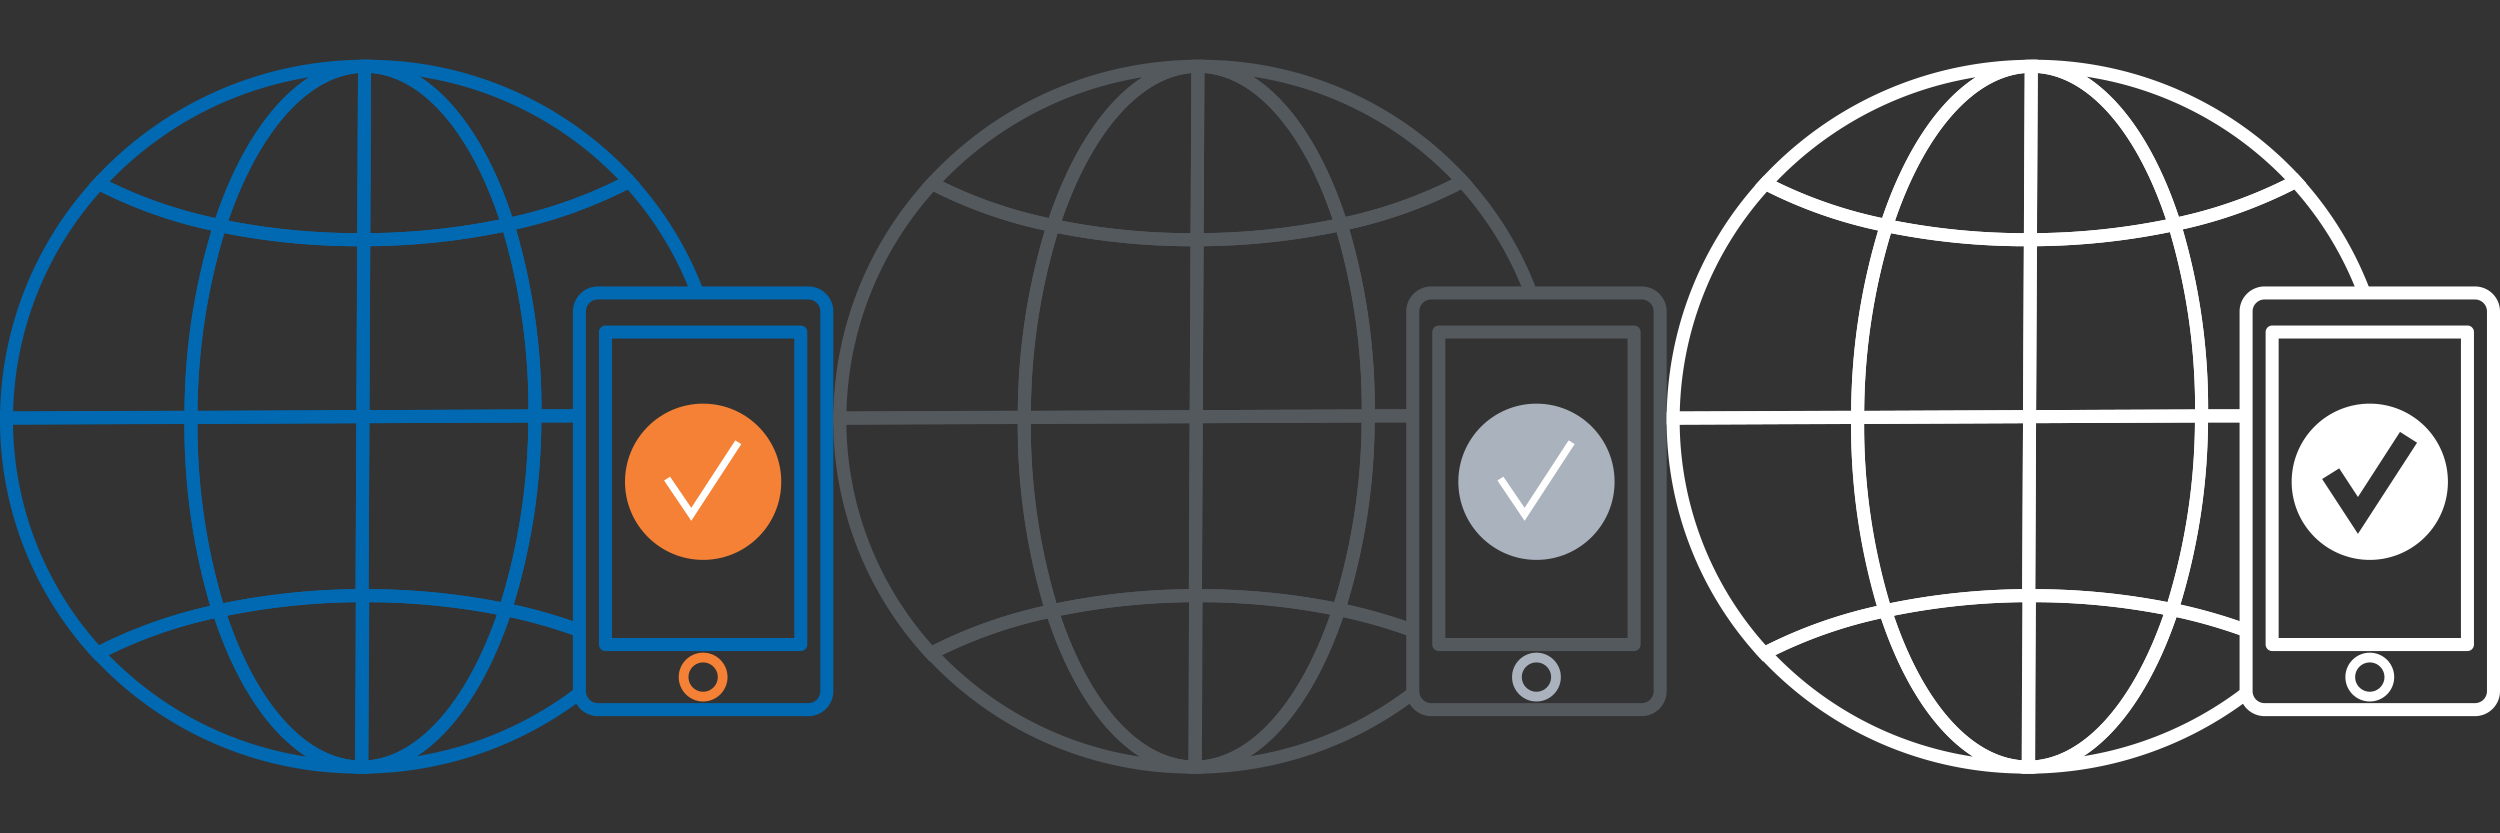 <svg id="Livello_1" data-name="Livello 1" xmlns="http://www.w3.org/2000/svg" viewBox="0 0 192 64">
    <rect x="0" y="0" width="192" height="64" fill="#333333" stroke="none"/>
    <defs>
        <style>
            .cls-1,
            .cls-10,
            .cls-11,
            .cls-12,
            .cls-2,
            .cls-3,
            .cls-6,
            .cls-7,
            .cls-8 {
                fill: none;
            }
            .cls-1,
            .cls-2 {
                stroke: #0069b2;
            }
            .cls-1,
            .cls-10,
            .cls-6 {
                stroke-miterlimit: 10;
            }
            .cls-11,
            .cls-12,
            .cls-2,
            .cls-3,
            .cls-7,
            .cls-8 {
                stroke-linecap: round;
                stroke-linejoin: round;
            }
            .cls-3 {
                stroke: #f48135;
            }
            .cls-12,
            .cls-3,
            .cls-8 {
                stroke-width: 0.75px;
            }
            .cls-4 {
                fill: #f48135;
            }
            .cls-5 {
                fill: #fff;
            }
            .cls-6,
            .cls-7 {
                stroke: #54595e;
            }
            .cls-8 {
                stroke: #aab2bd;
            }
            .cls-9 {
                fill: #aab2bd;
            }
            .cls-10,
            .cls-11,
            .cls-12 {
                stroke: #fff;
            }
        </style>
        <view id="color" viewBox="0 0 64 64"/>
        <view id="grey" viewBox="64 0 64 64"/>
        <view id="white" viewBox="128 0 64 64"/>
    </defs><path class="cls-1" d="M14.67,32.06.5,32.11a26.35,26.35,0,0,0,7,18.06,36,36,0,0,1,9.27-3.26A48.45,48.45,0,0,1,14.67,32.06Z"/><path class="cls-1" d="M16.88,17.33A35.19,35.19,0,0,1,7.59,14.1a26.78,26.78,0,0,0-7.09,18l14.17-.06A48.94,48.94,0,0,1,16.88,17.33Z"/><path class="cls-1" d="M28,5.09a27.75,27.75,0,0,0-20.4,9,35.19,35.19,0,0,0,9.29,3.23C19.27,10,23.36,5.11,28,5.09Z"/><path class="cls-1" d="M16.8,46.91a36,36,0,0,0-9.27,3.26,27.27,27.27,0,0,0,20.23,8.74C23.16,58.93,19.13,54.16,16.8,46.91Z"/><path class="cls-1" d="M44.39,31.93H41.08a48.81,48.81,0,0,1-2.26,14.87,40.27,40.27,0,0,1,5.57,1.57"/><path class="cls-1" d="M44.39,48.39a40.27,40.27,0,0,0-5.57-1.57c-2.4,7.27-6.46,12.08-11.06,12.1A27.76,27.76,0,0,0,44.5,53.24"/><path class="cls-1" d="M53.61,22.6a26.53,26.53,0,0,0-5.3-8.67A35.75,35.75,0,0,1,39,17.24a48.58,48.58,0,0,1,2.08,14.71h3.31"/><path class="cls-1" d="M39,17.24a35.75,35.75,0,0,0,9.32-3.31A27.27,27.27,0,0,0,28,5.09C32.62,5.07,36.67,9.9,39,17.24Z"/><path class="cls-1" d="M27.93,18.41a53.05,53.05,0,0,1-11.05-1.08,48.94,48.94,0,0,0-2.21,14.73L27.87,32Z"/><path class="cls-1" d="M27.87,32l-.06,13.75a53.08,53.08,0,0,1,11,1.07,48.81,48.81,0,0,0,2.26-14.87Z"/><path class="cls-1" d="M14.67,32.06A48.45,48.45,0,0,0,16.8,46.91a53.36,53.36,0,0,1,11-1.16L27.87,32Z"/><path class="cls-1" d="M41.08,31.94A48.58,48.58,0,0,0,39,17.24a53.33,53.33,0,0,1-11.06,1.17L27.87,32Z"/><path class="cls-1" d="M16.8,46.91c2.33,7.25,6.36,12,11,12l.06-13.17A53.36,53.36,0,0,0,16.8,46.91Z"/><path class="cls-1" d="M38.82,46.82a53.08,53.08,0,0,0-11-1.07l-.06,13.17C32.35,58.89,36.42,54.09,38.82,46.82Z"/><path class="cls-1" d="M39,17.24C36.67,9.9,32.62,5.07,28,5.09l-.06,13.32A53.33,53.33,0,0,0,39,17.24Z"/><path class="cls-1" d="M16.88,17.33a53.05,53.05,0,0,0,11.05,1.08L28,5.09C23.36,5.11,19.27,10,16.88,17.33Z"/><path class="cls-2" d="M63.5,44.5V23.92a1.42,1.42,0,0,0-1.42-1.42H45.92a1.42,1.42,0,0,0-1.42,1.42V53.08a1.42,1.42,0,0,0,1.42,1.42H62.08a1.42,1.42,0,0,0,1.42-1.42V44.5"/><circle class="cls-3" cx="54" cy="52" r="1.5"/><rect class="cls-2" x="46.5" y="25.5" width="15" height="24"/><circle class="cls-4" cx="54" cy="37" r="6"/><path class="cls-5" d="M53.09,40,51,36.9l.46-.29L53.09,39l3.38-5.18.46.29Z"/><path class="cls-6" d="M78.67,32.06l-14.17.06a26.35,26.35,0,0,0,7,18.06,36,36,0,0,1,9.27-3.26A48.45,48.45,0,0,1,78.67,32.06Z"/><path class="cls-6" d="M80.88,17.33a35.19,35.19,0,0,1-9.29-3.23,26.78,26.78,0,0,0-7.09,18l14.17-.06A48.94,48.94,0,0,1,80.88,17.33Z"/><path class="cls-6" d="M92,5.09a27.75,27.75,0,0,0-20.4,9,35.19,35.19,0,0,0,9.29,3.23C83.27,10,87.36,5.11,92,5.09Z"/><path class="cls-6" d="M80.8,46.91a36,36,0,0,0-9.27,3.26,27.27,27.27,0,0,0,20.23,8.74C87.16,58.93,83.13,54.16,80.8,46.91Z"/><path class="cls-6" d="M108.39,31.93h-3.31a48.81,48.81,0,0,1-2.26,14.87,40.27,40.27,0,0,1,5.57,1.57"/><path class="cls-6" d="M108.39,48.39a40.27,40.27,0,0,0-5.57-1.57c-2.4,7.27-6.46,12.08-11.06,12.1a27.76,27.76,0,0,0,16.74-5.67"/><path class="cls-6" d="M117.61,22.6a26.53,26.53,0,0,0-5.3-8.67A35.75,35.75,0,0,1,103,17.24a48.58,48.58,0,0,1,2.08,14.71h3.31"/><path class="cls-6" d="M103,17.24a35.75,35.75,0,0,0,9.32-3.31A27.27,27.27,0,0,0,92,5.09C96.62,5.07,100.67,9.9,103,17.24Z"/><path class="cls-6" d="M91.93,18.41a53.05,53.05,0,0,1-11.05-1.08,48.94,48.94,0,0,0-2.21,14.73L91.87,32Z"/><path class="cls-6" d="M91.87,32l-.06,13.75a53.08,53.08,0,0,1,11,1.07,48.81,48.81,0,0,0,2.26-14.87Z"/><path class="cls-6" d="M78.67,32.06A48.45,48.45,0,0,0,80.8,46.91a53.36,53.36,0,0,1,11-1.16L91.87,32Z"/><path class="cls-6" d="M105.08,31.94A48.58,48.58,0,0,0,103,17.24a53.33,53.33,0,0,1-11.06,1.17L91.87,32Z"/><path class="cls-6" d="M80.8,46.91c2.33,7.25,6.36,12,11,12l.06-13.17A53.36,53.36,0,0,0,80.8,46.91Z"/><path class="cls-6" d="M102.82,46.82a53.08,53.08,0,0,0-11-1.07l-.06,13.17C96.35,58.89,100.42,54.09,102.82,46.82Z"/><path class="cls-6" d="M103,17.24C100.67,9.9,96.62,5.07,92,5.09l-.06,13.32A53.33,53.33,0,0,0,103,17.24Z"/><path class="cls-6" d="M80.88,17.33a53.05,53.05,0,0,0,11.05,1.08L92,5.09C87.36,5.11,83.27,10,80.88,17.33Z"/><path class="cls-7" d="M127.5,44.5V23.92a1.42,1.42,0,0,0-1.42-1.42H109.92a1.42,1.42,0,0,0-1.42,1.42V53.08a1.42,1.42,0,0,0,1.42,1.42h16.16a1.42,1.42,0,0,0,1.42-1.42V44.5"/><circle class="cls-8" cx="118" cy="52" r="1.5"/><rect class="cls-7" x="110.5" y="25.5" width="15" height="24"/><circle class="cls-9" cx="118" cy="37" r="6"/><path class="cls-5" d="M117.09,40,115,36.9l.46-.29L117.09,39l3.38-5.18.46.29Z"/><path class="cls-10" d="M142.67,32.06l-14.17.06a26.35,26.35,0,0,0,7,18.06,36,36,0,0,1,9.27-3.26A48.45,48.45,0,0,1,142.67,32.06Z"/><path class="cls-10" d="M144.88,17.33a35.19,35.19,0,0,1-9.29-3.23,26.78,26.78,0,0,0-7.09,18l14.17-.06A48.94,48.94,0,0,1,144.88,17.33Z"/><path class="cls-10" d="M156,5.09a27.75,27.75,0,0,0-20.4,9,35.19,35.19,0,0,0,9.29,3.23C147.27,10,151.36,5.11,156,5.09Z"/><path class="cls-10" d="M144.8,46.91a36,36,0,0,0-9.27,3.26,27.27,27.27,0,0,0,20.23,8.74C151.16,58.93,147.13,54.16,144.8,46.91Z"/><path class="cls-10" d="M172.39,31.93h-3.31a48.81,48.81,0,0,1-2.26,14.87,40.27,40.27,0,0,1,5.57,1.57"/><path class="cls-10" d="M172.39,48.39a40.27,40.27,0,0,0-5.57-1.57c-2.4,7.27-6.46,12.08-11.06,12.1a27.76,27.76,0,0,0,16.74-5.67"/><path class="cls-10" d="M181.61,22.6a26.53,26.53,0,0,0-5.3-8.67A35.75,35.75,0,0,1,167,17.24a48.58,48.58,0,0,1,2.08,14.71h3.31"/><path class="cls-10" d="M167,17.24a35.75,35.75,0,0,0,9.32-3.31A27.27,27.27,0,0,0,156,5.09C160.62,5.07,164.67,9.9,167,17.24Z"/><path class="cls-10" d="M155.93,18.41a53.05,53.05,0,0,1-11.05-1.08,48.94,48.94,0,0,0-2.21,14.73L155.87,32Z"/><path class="cls-10" d="M155.87,32l-.06,13.75a53.08,53.08,0,0,1,11,1.07,48.81,48.81,0,0,0,2.26-14.87Z"/><path class="cls-10" d="M142.67,32.06a48.45,48.45,0,0,0,2.13,14.85,53.36,53.36,0,0,1,11-1.16L155.87,32Z"/><path class="cls-10" d="M169.08,31.94A48.58,48.58,0,0,0,167,17.24a53.33,53.33,0,0,1-11.06,1.17L155.87,32Z"/><path class="cls-10" d="M144.8,46.91c2.33,7.25,6.36,12,11,12l.06-13.17A53.36,53.36,0,0,0,144.8,46.91Z"/><path class="cls-10" d="M166.82,46.82a53.08,53.08,0,0,0-11-1.07l-.06,13.17C160.35,58.89,164.42,54.09,166.82,46.82Z"/><path class="cls-10" d="M167,17.24c-2.33-7.33-6.38-12.17-11-12.15l-.06,13.32A53.33,53.33,0,0,0,167,17.24Z"/><path class="cls-10" d="M144.88,17.33a53.05,53.05,0,0,0,11.05,1.08L156,5.09C151.36,5.11,147.27,10,144.88,17.33Z"/><path class="cls-11" d="M191.5,44.5V23.92a1.42,1.42,0,0,0-1.42-1.42H173.92a1.42,1.42,0,0,0-1.42,1.42V53.08a1.42,1.42,0,0,0,1.42,1.42h16.16a1.42,1.42,0,0,0,1.42-1.42V44.5"/><circle class="cls-12" cx="182" cy="52" r="1.5"/><rect class="cls-11" x="174.5" y="25.5" width="15" height="24"/><path class="cls-5" d="M182,31a6,6,0,1,0,6,6A6,6,0,0,0,182,31Zm-.91,10-2.75-4.21,1.31-.82,1.44,2.2,3.23-5,1.31.83Z"/></svg>
